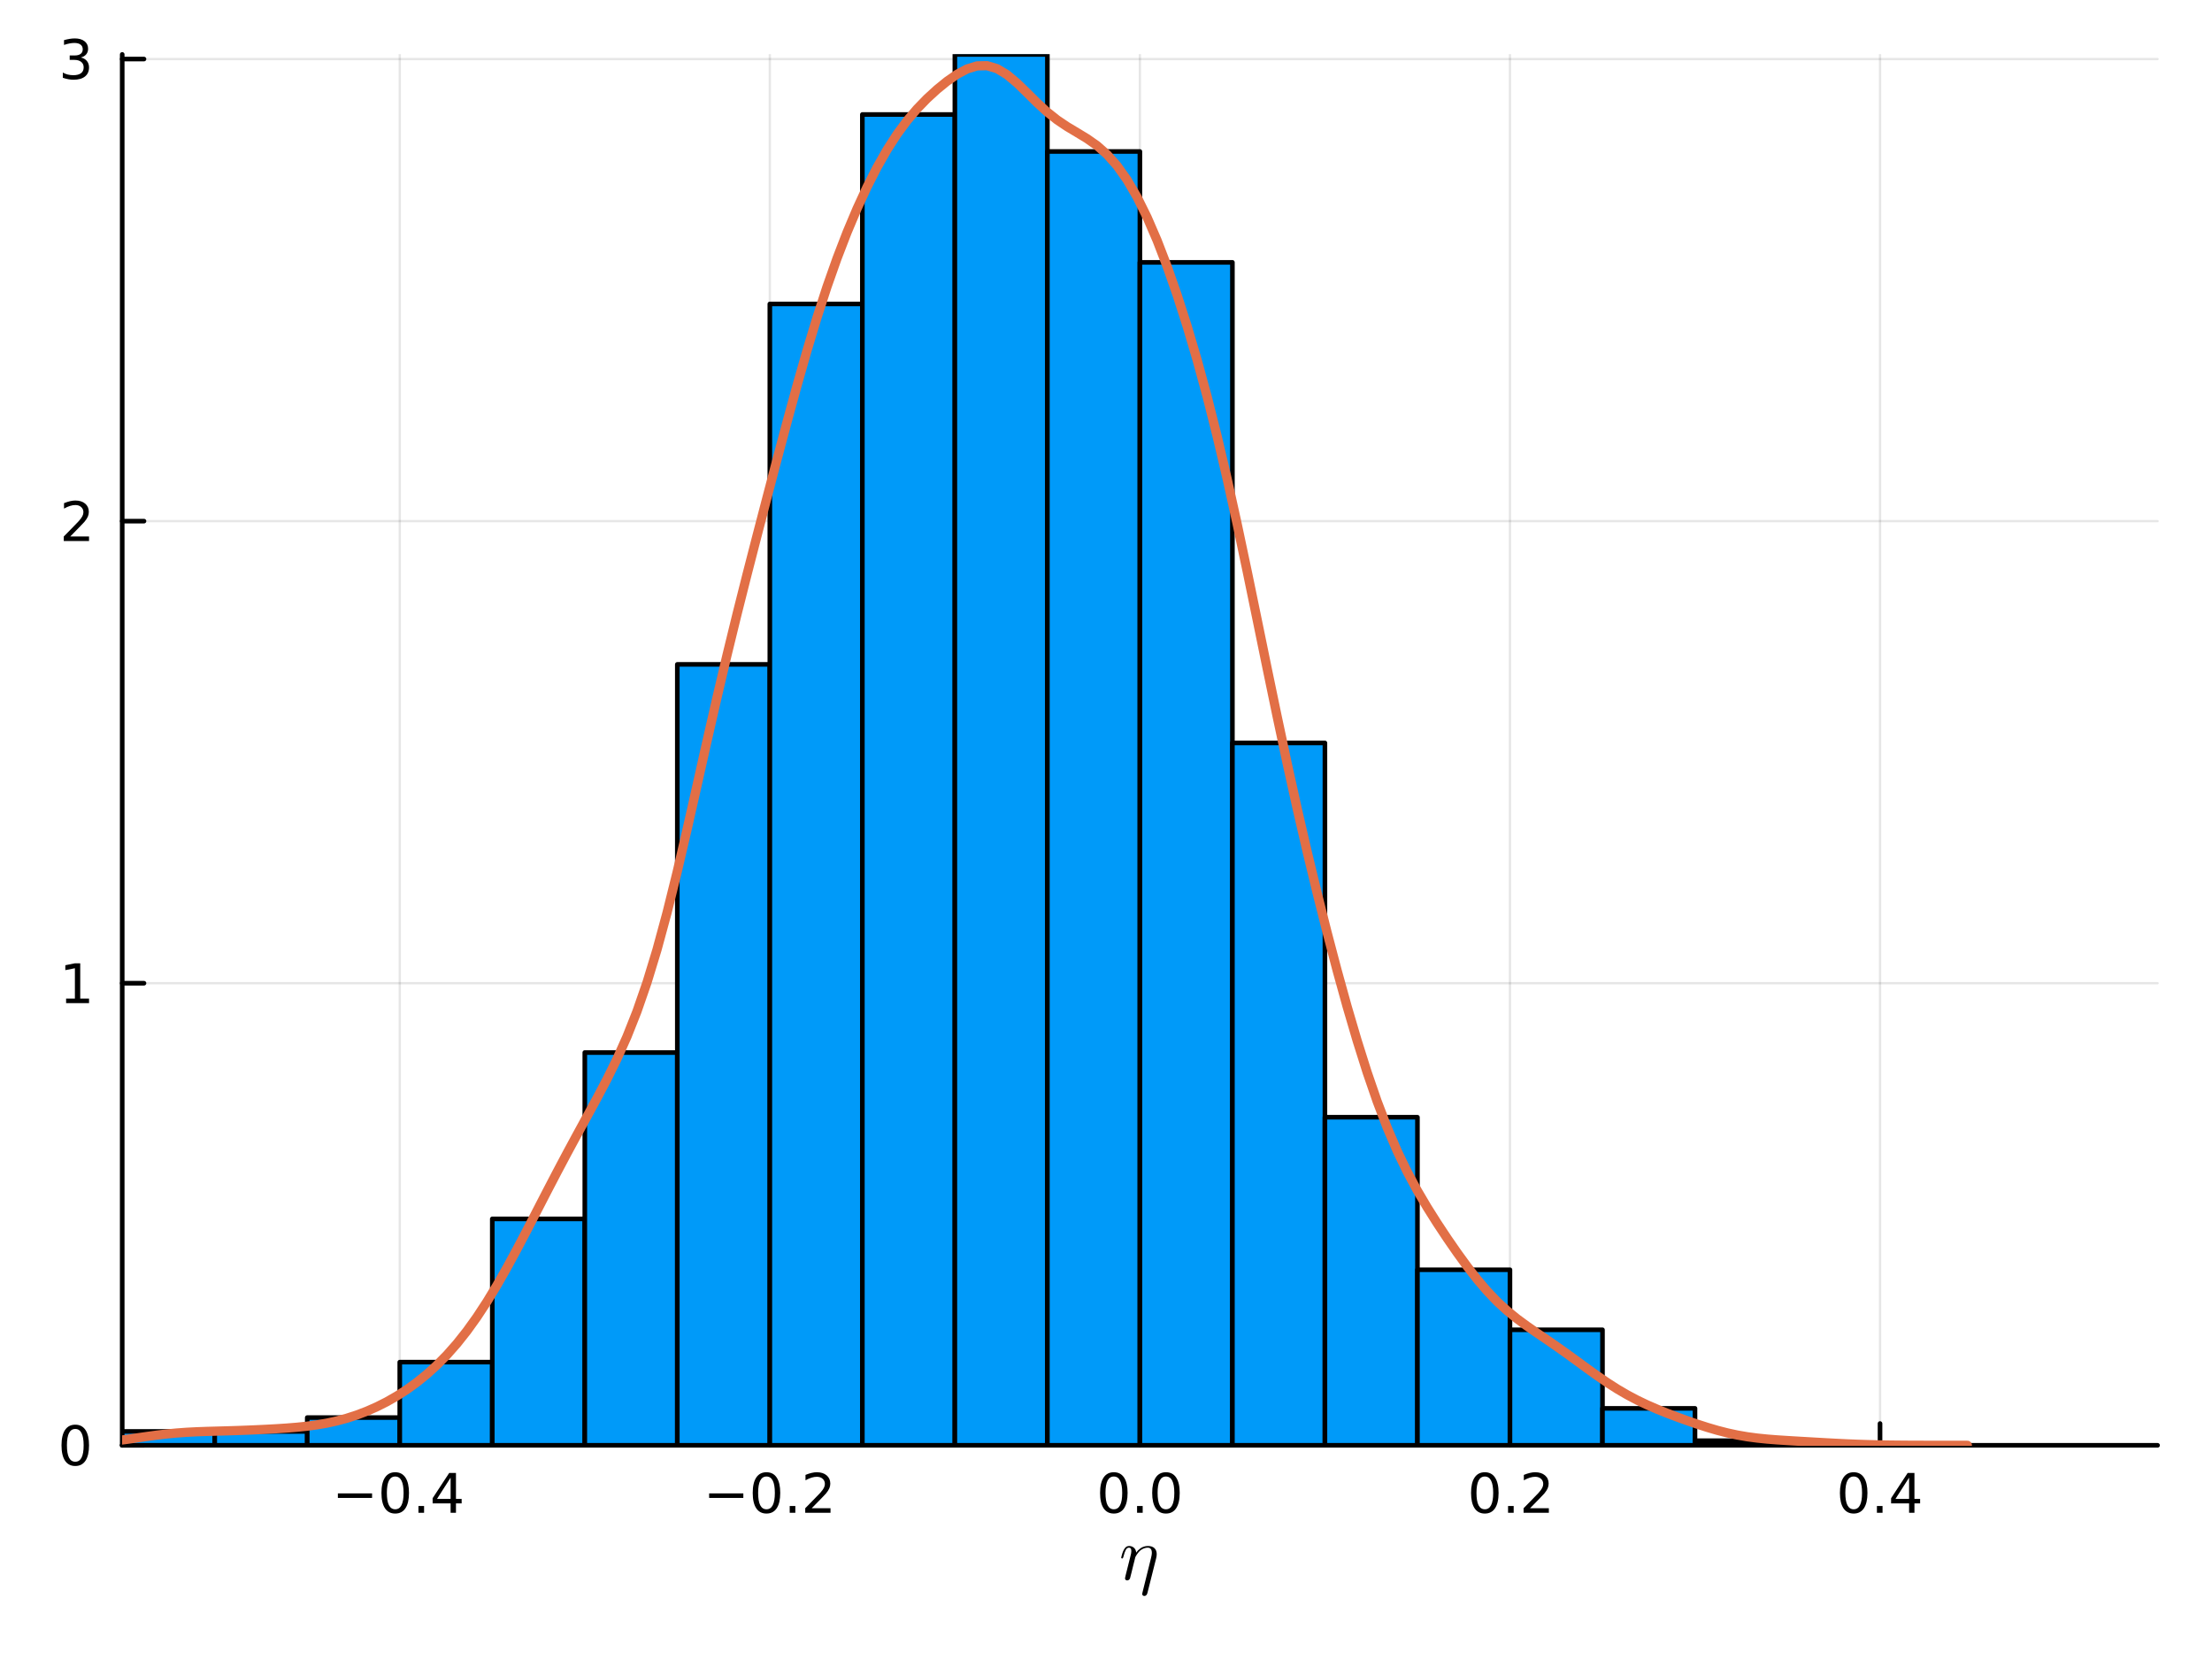 <?xml version="1.0" encoding="utf-8"?>
<svg xmlns="http://www.w3.org/2000/svg" xmlns:xlink="http://www.w3.org/1999/xlink" width="480" height="360" viewBox="0 0 1920 1440">
<rect x="0" y="0" width="1920" height="1440" fill="#333333" stroke="none"/>
<defs>
  <clipPath id="clip610">
    <rect x="0" y="0" width="1920" height="1440"/>
  </clipPath>
</defs>
<path clip-path="url(#clip610)" d="M0 1440 L1920 1440 L1920 0 L0 0  Z" fill="#ffffff" fill-rule="evenodd" fill-opacity="1"/>
<defs>
  <clipPath id="clip611">
    <rect x="384" y="0" width="1345" height="1345"/>
  </clipPath>
</defs>
<path clip-path="url(#clip610)" d="M106.081 1254.52 L1872.76 1254.52 L1872.76 47.244 L106.081 47.244  Z" fill="#ffffff" fill-rule="evenodd" fill-opacity="1"/>
<defs>
  <clipPath id="clip612">
    <rect x="106" y="47" width="1768" height="1208"/>
  </clipPath>
</defs>
<polyline clip-path="url(#clip612)" style="stroke:#000000; stroke-linecap:round; stroke-linejoin:round; stroke-width:2; stroke-opacity:0.1; fill:none" points="346.991,1254.52 346.991,47.244 "/>
<polyline clip-path="url(#clip612)" style="stroke:#000000; stroke-linecap:round; stroke-linejoin:round; stroke-width:2; stroke-opacity:0.1; fill:none" points="668.205,1254.52 668.205,47.244 "/>
<polyline clip-path="url(#clip612)" style="stroke:#000000; stroke-linecap:round; stroke-linejoin:round; stroke-width:2; stroke-opacity:0.1; fill:none" points="989.418,1254.52 989.418,47.244 "/>
<polyline clip-path="url(#clip612)" style="stroke:#000000; stroke-linecap:round; stroke-linejoin:round; stroke-width:2; stroke-opacity:0.1; fill:none" points="1310.63,1254.52 1310.63,47.244 "/>
<polyline clip-path="url(#clip612)" style="stroke:#000000; stroke-linecap:round; stroke-linejoin:round; stroke-width:2; stroke-opacity:0.1; fill:none" points="1631.85,1254.52 1631.85,47.244 "/>
<polyline clip-path="url(#clip612)" style="stroke:#000000; stroke-linecap:round; stroke-linejoin:round; stroke-width:2; stroke-opacity:0.1; fill:none" points="106.081,1254.52 1872.76,1254.52 "/>
<polyline clip-path="url(#clip612)" style="stroke:#000000; stroke-linecap:round; stroke-linejoin:round; stroke-width:2; stroke-opacity:0.1; fill:none" points="106.081,853.432 1872.76,853.432 "/>
<polyline clip-path="url(#clip612)" style="stroke:#000000; stroke-linecap:round; stroke-linejoin:round; stroke-width:2; stroke-opacity:0.1; fill:none" points="106.081,452.343 1872.76,452.343 "/>
<polyline clip-path="url(#clip612)" style="stroke:#000000; stroke-linecap:round; stroke-linejoin:round; stroke-width:2; stroke-opacity:0.1; fill:none" points="106.081,51.255 1872.76,51.255 "/>
<polyline clip-path="url(#clip610)" style="stroke:#000000; stroke-linecap:round; stroke-linejoin:round; stroke-width:4; stroke-opacity:1; fill:none" points="106.081,1254.52 1872.76,1254.52 "/>
<polyline clip-path="url(#clip610)" style="stroke:#000000; stroke-linecap:round; stroke-linejoin:round; stroke-width:4; stroke-opacity:1; fill:none" points="346.991,1254.52 346.991,1235.62 "/>
<polyline clip-path="url(#clip610)" style="stroke:#000000; stroke-linecap:round; stroke-linejoin:round; stroke-width:4; stroke-opacity:1; fill:none" points="668.205,1254.52 668.205,1235.62 "/>
<polyline clip-path="url(#clip610)" style="stroke:#000000; stroke-linecap:round; stroke-linejoin:round; stroke-width:4; stroke-opacity:1; fill:none" points="989.418,1254.52 989.418,1235.62 "/>
<polyline clip-path="url(#clip610)" style="stroke:#000000; stroke-linecap:round; stroke-linejoin:round; stroke-width:4; stroke-opacity:1; fill:none" points="1310.63,1254.52 1310.63,1235.62 "/>
<polyline clip-path="url(#clip610)" style="stroke:#000000; stroke-linecap:round; stroke-linejoin:round; stroke-width:4; stroke-opacity:1; fill:none" points="1631.85,1254.52 1631.85,1235.62 "/>
<path clip-path="url(#clip610)" d="M293.276 1296.25 L322.952 1296.25 L322.952 1300.19 L293.276 1300.19 L293.276 1296.25 Z" fill="#000000" fill-rule="nonzero" fill-opacity="1" /><path clip-path="url(#clip610)" d="M343.044 1281.6 Q339.433 1281.6 337.605 1285.16 Q335.799 1288.7 335.799 1295.83 Q335.799 1302.94 337.605 1306.51 Q339.433 1310.05 343.044 1310.05 Q346.679 1310.05 348.484 1306.51 Q350.313 1302.94 350.313 1295.83 Q350.313 1288.7 348.484 1285.16 Q346.679 1281.6 343.044 1281.6 M343.044 1277.89 Q348.855 1277.89 351.91 1282.5 Q354.989 1287.08 354.989 1295.83 Q354.989 1304.56 351.91 1309.17 Q348.855 1313.75 343.044 1313.75 Q337.234 1313.75 334.156 1309.17 Q331.1 1304.56 331.1 1295.83 Q331.1 1287.08 334.156 1282.5 Q337.234 1277.89 343.044 1277.89 Z" fill="#000000" fill-rule="nonzero" fill-opacity="1" /><path clip-path="url(#clip610)" d="M363.206 1307.2 L368.091 1307.2 L368.091 1313.08 L363.206 1313.08 L363.206 1307.2 Z" fill="#000000" fill-rule="nonzero" fill-opacity="1" /><path clip-path="url(#clip610)" d="M391.123 1282.59 L379.317 1301.04 L391.123 1301.04 L391.123 1282.59 M389.896 1278.52 L395.776 1278.52 L395.776 1301.04 L400.706 1301.04 L400.706 1304.93 L395.776 1304.93 L395.776 1313.08 L391.123 1313.08 L391.123 1304.93 L375.521 1304.93 L375.521 1300.42 L389.896 1278.52 Z" fill="#000000" fill-rule="nonzero" fill-opacity="1" /><path clip-path="url(#clip610)" d="M615.531 1296.25 L645.207 1296.25 L645.207 1300.19 L615.531 1300.19 L615.531 1296.25 Z" fill="#000000" fill-rule="nonzero" fill-opacity="1" /><path clip-path="url(#clip610)" d="M665.3 1281.6 Q661.689 1281.6 659.86 1285.16 Q658.054 1288.7 658.054 1295.83 Q658.054 1302.94 659.86 1306.51 Q661.689 1310.05 665.3 1310.05 Q668.934 1310.05 670.739 1306.51 Q672.568 1302.94 672.568 1295.83 Q672.568 1288.7 670.739 1285.16 Q668.934 1281.6 665.3 1281.6 M665.3 1277.89 Q671.11 1277.89 674.165 1282.5 Q677.244 1287.08 677.244 1295.83 Q677.244 1304.56 674.165 1309.17 Q671.11 1313.75 665.3 1313.75 Q659.49 1313.75 656.411 1309.17 Q653.355 1304.56 653.355 1295.83 Q653.355 1287.08 656.411 1282.5 Q659.49 1277.89 665.3 1277.89 Z" fill="#000000" fill-rule="nonzero" fill-opacity="1" /><path clip-path="url(#clip610)" d="M685.462 1307.2 L690.346 1307.2 L690.346 1313.08 L685.462 1313.08 L685.462 1307.2 Z" fill="#000000" fill-rule="nonzero" fill-opacity="1" /><path clip-path="url(#clip610)" d="M704.559 1309.14 L720.878 1309.14 L720.878 1313.08 L698.934 1313.08 L698.934 1309.14 Q701.596 1306.39 706.179 1301.76 Q710.786 1297.11 711.966 1295.77 Q714.211 1293.24 715.091 1291.51 Q715.994 1289.75 715.994 1288.06 Q715.994 1285.3 714.049 1283.57 Q712.128 1281.83 709.026 1281.83 Q706.827 1281.83 704.374 1282.59 Q701.943 1283.36 699.165 1284.91 L699.165 1280.19 Q701.989 1279.05 704.443 1278.47 Q706.897 1277.89 708.934 1277.89 Q714.304 1277.89 717.498 1280.58 Q720.693 1283.27 720.693 1287.76 Q720.693 1289.89 719.883 1291.81 Q719.096 1293.7 716.989 1296.3 Q716.411 1296.97 713.309 1300.19 Q710.207 1303.38 704.559 1309.14 Z" fill="#000000" fill-rule="nonzero" fill-opacity="1" /><path clip-path="url(#clip610)" d="M966.803 1281.6 Q963.192 1281.6 961.363 1285.16 Q959.557 1288.7 959.557 1295.83 Q959.557 1302.94 961.363 1306.51 Q963.192 1310.05 966.803 1310.05 Q970.437 1310.05 972.243 1306.51 Q974.071 1302.94 974.071 1295.83 Q974.071 1288.7 972.243 1285.16 Q970.437 1281.6 966.803 1281.6 M966.803 1277.89 Q972.613 1277.89 975.668 1282.5 Q978.747 1287.08 978.747 1295.83 Q978.747 1304.56 975.668 1309.17 Q972.613 1313.75 966.803 1313.75 Q960.993 1313.75 957.914 1309.17 Q954.858 1304.56 954.858 1295.83 Q954.858 1287.08 957.914 1282.5 Q960.993 1277.89 966.803 1277.89 Z" fill="#000000" fill-rule="nonzero" fill-opacity="1" /><path clip-path="url(#clip610)" d="M986.965 1307.2 L991.849 1307.2 L991.849 1313.08 L986.965 1313.08 L986.965 1307.2 Z" fill="#000000" fill-rule="nonzero" fill-opacity="1" /><path clip-path="url(#clip610)" d="M1012.03 1281.6 Q1008.42 1281.6 1006.59 1285.16 Q1004.79 1288.7 1004.79 1295.83 Q1004.79 1302.94 1006.59 1306.51 Q1008.42 1310.05 1012.03 1310.05 Q1015.67 1310.05 1017.47 1306.51 Q1019.3 1302.94 1019.3 1295.83 Q1019.3 1288.7 1017.47 1285.16 Q1015.67 1281.6 1012.03 1281.6 M1012.03 1277.89 Q1017.84 1277.89 1020.9 1282.5 Q1023.98 1287.08 1023.98 1295.83 Q1023.98 1304.56 1020.9 1309.17 Q1017.84 1313.75 1012.03 1313.75 Q1006.22 1313.75 1003.15 1309.17 Q1000.09 1304.56 1000.09 1295.83 Q1000.09 1287.08 1003.15 1282.5 Q1006.22 1277.89 1012.03 1277.89 Z" fill="#000000" fill-rule="nonzero" fill-opacity="1" /><path clip-path="url(#clip610)" d="M1288.82 1281.6 Q1285.2 1281.6 1283.38 1285.16 Q1281.57 1288.7 1281.57 1295.83 Q1281.57 1302.94 1283.38 1306.51 Q1285.2 1310.05 1288.82 1310.05 Q1292.45 1310.05 1294.25 1306.51 Q1296.08 1302.94 1296.08 1295.83 Q1296.08 1288.7 1294.25 1285.16 Q1292.45 1281.6 1288.82 1281.6 M1288.82 1277.89 Q1294.63 1277.89 1297.68 1282.5 Q1300.76 1287.08 1300.76 1295.83 Q1300.76 1304.56 1297.68 1309.17 Q1294.63 1313.75 1288.82 1313.75 Q1283 1313.75 1279.93 1309.17 Q1276.87 1304.56 1276.87 1295.83 Q1276.87 1287.08 1279.93 1282.5 Q1283 1277.89 1288.82 1277.89 Z" fill="#000000" fill-rule="nonzero" fill-opacity="1" /><path clip-path="url(#clip610)" d="M1308.98 1307.2 L1313.86 1307.2 L1313.86 1313.08 L1308.98 1313.08 L1308.98 1307.2 Z" fill="#000000" fill-rule="nonzero" fill-opacity="1" /><path clip-path="url(#clip610)" d="M1328.07 1309.14 L1344.39 1309.14 L1344.39 1313.08 L1322.45 1313.08 L1322.45 1309.14 Q1325.11 1306.39 1329.69 1301.76 Q1334.3 1297.11 1335.48 1295.77 Q1337.73 1293.24 1338.61 1291.51 Q1339.51 1289.75 1339.51 1288.06 Q1339.51 1285.3 1337.56 1283.57 Q1335.64 1281.83 1332.54 1281.83 Q1330.34 1281.83 1327.89 1282.59 Q1325.46 1283.36 1322.68 1284.91 L1322.68 1280.19 Q1325.5 1279.05 1327.96 1278.47 Q1330.41 1277.89 1332.45 1277.89 Q1337.82 1277.89 1341.01 1280.58 Q1344.21 1283.27 1344.21 1287.76 Q1344.21 1289.89 1343.4 1291.81 Q1342.61 1293.7 1340.5 1296.3 Q1339.93 1296.97 1336.82 1300.19 Q1333.72 1303.38 1328.07 1309.14 Z" fill="#000000" fill-rule="nonzero" fill-opacity="1" /><path clip-path="url(#clip610)" d="M1608.99 1281.6 Q1605.38 1281.6 1603.55 1285.16 Q1601.74 1288.7 1601.74 1295.83 Q1601.74 1302.94 1603.55 1306.51 Q1605.38 1310.05 1608.99 1310.05 Q1612.62 1310.05 1614.43 1306.51 Q1616.26 1302.94 1616.26 1295.83 Q1616.26 1288.7 1614.43 1285.16 Q1612.62 1281.6 1608.99 1281.6 M1608.99 1277.89 Q1614.8 1277.89 1617.85 1282.5 Q1620.93 1287.08 1620.93 1295.83 Q1620.93 1304.56 1617.85 1309.17 Q1614.8 1313.75 1608.99 1313.75 Q1603.18 1313.75 1600.1 1309.17 Q1597.04 1304.56 1597.04 1295.83 Q1597.04 1287.08 1600.1 1282.5 Q1603.18 1277.89 1608.99 1277.89 Z" fill="#000000" fill-rule="nonzero" fill-opacity="1" /><path clip-path="url(#clip610)" d="M1629.15 1307.2 L1634.03 1307.2 L1634.03 1313.08 L1629.15 1313.08 L1629.15 1307.2 Z" fill="#000000" fill-rule="nonzero" fill-opacity="1" /><path clip-path="url(#clip610)" d="M1657.07 1282.59 L1645.26 1301.04 L1657.07 1301.04 L1657.07 1282.59 M1655.84 1278.52 L1661.72 1278.52 L1661.72 1301.04 L1666.65 1301.04 L1666.65 1304.93 L1661.72 1304.93 L1661.72 1313.08 L1657.07 1313.08 L1657.07 1304.93 L1641.46 1304.93 L1641.46 1300.42 L1655.84 1278.52 Z" fill="#000000" fill-rule="nonzero" fill-opacity="1" /><path clip-path="url(#clip610)" d="M1004.02 1348.96 Q1004.02 1350.76 1003.47 1352.79 L995.968 1382.65 Q995.292 1385.29 993.263 1385.29 Q992.426 1385.29 991.91 1384.77 Q991.427 1384.29 991.427 1383.52 Q991.427 1383.26 991.621 1382.45 L999.125 1352.12 Q999.801 1349.35 999.801 1347.96 Q999.801 1343.36 996.226 1343.36 Q993.07 1343.36 989.914 1345.67 Q988.464 1346.83 987.047 1348.93 Q985.662 1350.99 985.405 1351.73 Q985.115 1353.4 984.696 1354.69 Q984.503 1355.59 983.569 1359.1 L982.12 1365.06 Q981.089 1369.51 980.864 1369.93 Q980.542 1370.83 979.833 1371.31 Q979.125 1371.79 978.416 1371.79 Q977.611 1371.79 977.063 1371.31 Q976.516 1370.83 976.516 1369.99 Q976.516 1369.86 976.613 1369.38 Q976.709 1368.9 976.87 1368.22 Q977.031 1367.54 977.096 1367.16 L980.928 1351.92 Q981.637 1349.15 981.798 1348.28 Q981.991 1347.38 981.991 1346.38 Q981.991 1344.64 981.443 1344 Q980.896 1343.36 979.93 1343.36 Q978.255 1343.36 977.16 1345.35 Q976.065 1347.35 975.131 1351.21 Q974.841 1352.28 974.648 1352.5 Q974.487 1352.73 974.004 1352.73 Q973.199 1352.7 973.199 1352.05 Q973.199 1351.89 973.456 1350.86 Q973.714 1349.8 974.197 1348.25 Q974.712 1346.67 975.26 1345.67 Q975.582 1345 975.872 1344.55 Q976.162 1344.1 976.741 1343.39 Q977.321 1342.68 978.191 1342.29 Q979.06 1341.91 980.123 1341.91 Q982.474 1341.91 984.213 1343.42 Q985.985 1344.93 986.21 1347.64 Q986.886 1346.64 987.756 1345.74 Q988.658 1344.84 989.914 1343.94 Q991.17 1343 992.877 1342.45 Q994.583 1341.91 996.419 1341.91 Q1000.09 1341.91 1002.06 1343.81 Q1004.02 1345.67 1004.02 1348.96 Z" fill="#000000" fill-rule="nonzero" fill-opacity="1" /><polyline clip-path="url(#clip610)" style="stroke:#000000; stroke-linecap:round; stroke-linejoin:round; stroke-width:4; stroke-opacity:1; fill:none" points="106.081,1254.52 106.081,47.244 "/>
<polyline clip-path="url(#clip610)" style="stroke:#000000; stroke-linecap:round; stroke-linejoin:round; stroke-width:4; stroke-opacity:1; fill:none" points="106.081,1254.52 124.979,1254.52 "/>
<polyline clip-path="url(#clip610)" style="stroke:#000000; stroke-linecap:round; stroke-linejoin:round; stroke-width:4; stroke-opacity:1; fill:none" points="106.081,853.432 124.979,853.432 "/>
<polyline clip-path="url(#clip610)" style="stroke:#000000; stroke-linecap:round; stroke-linejoin:round; stroke-width:4; stroke-opacity:1; fill:none" points="106.081,452.343 124.979,452.343 "/>
<polyline clip-path="url(#clip610)" style="stroke:#000000; stroke-linecap:round; stroke-linejoin:round; stroke-width:4; stroke-opacity:1; fill:none" points="106.081,51.255 124.979,51.255 "/>
<path clip-path="url(#clip610)" d="M65.337 1240.32 Q61.725 1240.32 59.897 1243.88 Q58.091 1247.42 58.091 1254.55 Q58.091 1261.66 59.897 1265.23 Q61.725 1268.77 65.337 1268.77 Q68.971 1268.77 70.776 1265.23 Q72.605 1261.66 72.605 1254.55 Q72.605 1247.42 70.776 1243.88 Q68.971 1240.32 65.337 1240.32 M65.337 1236.61 Q71.147 1236.61 74.202 1241.22 Q77.281 1245.8 77.281 1254.55 Q77.281 1263.28 74.202 1267.89 Q71.147 1272.47 65.337 1272.47 Q59.526 1272.47 56.448 1267.89 Q53.392 1263.28 53.392 1254.55 Q53.392 1245.8 56.448 1241.22 Q59.526 1236.61 65.337 1236.61 Z" fill="#000000" fill-rule="nonzero" fill-opacity="1" /><path clip-path="url(#clip610)" d="M57.374 866.776 L65.012 866.776 L65.012 840.411 L56.702 842.077 L56.702 837.818 L64.966 836.152 L69.642 836.152 L69.642 866.776 L77.281 866.776 L77.281 870.712 L57.374 870.712 L57.374 866.776 Z" fill="#000000" fill-rule="nonzero" fill-opacity="1" /><path clip-path="url(#clip610)" d="M60.962 465.688 L77.281 465.688 L77.281 469.623 L55.337 469.623 L55.337 465.688 Q57.999 462.933 62.582 458.304 Q67.188 453.651 68.369 452.309 Q70.614 449.785 71.494 448.049 Q72.397 446.29 72.397 444.6 Q72.397 441.846 70.452 440.11 Q68.531 438.373 65.429 438.373 Q63.23 438.373 60.776 439.137 Q58.346 439.901 55.568 441.452 L55.568 436.73 Q58.392 435.596 60.846 435.017 Q63.3 434.438 65.337 434.438 Q70.707 434.438 73.901 437.123 Q77.096 439.809 77.096 444.299 Q77.096 446.429 76.285 448.35 Q75.499 450.248 73.392 452.841 Q72.813 453.512 69.712 456.73 Q66.61 459.924 60.962 465.688 Z" fill="#000000" fill-rule="nonzero" fill-opacity="1" /><path clip-path="url(#clip610)" d="M70.151 49.901 Q73.508 50.618 75.383 52.887 Q77.281 55.155 77.281 58.489 Q77.281 63.604 73.762 66.405 Q70.244 69.206 63.762 69.206 Q61.587 69.206 59.272 68.766 Q56.98 68.35 54.526 67.493 L54.526 62.98 Q56.471 64.114 58.786 64.692 Q61.1 65.271 63.624 65.271 Q68.022 65.271 70.313 63.535 Q72.628 61.799 72.628 58.489 Q72.628 55.433 70.475 53.72 Q68.346 51.984 64.526 51.984 L60.499 51.984 L60.499 48.142 L64.712 48.142 Q68.161 48.142 69.989 46.776 Q71.818 45.387 71.818 42.794 Q71.818 40.132 69.92 38.72 Q68.045 37.285 64.526 37.285 Q62.605 37.285 60.406 37.702 Q58.207 38.118 55.568 38.998 L55.568 34.831 Q58.23 34.091 60.545 33.72 Q62.883 33.35 64.943 33.35 Q70.267 33.35 73.369 35.781 Q76.471 38.188 76.471 42.308 Q76.471 45.179 74.827 47.169 Q73.184 49.137 70.151 49.901 Z" fill="#000000" fill-rule="nonzero" fill-opacity="1" /><path clip-path="url(#clip612)" d="M106.081 1242.49 L106.081 1254.52 L186.384 1254.52 L186.384 1242.49 L106.081 1242.49 L106.081 1242.49  Z" fill="#009af9" fill-rule="evenodd" fill-opacity="1"/>
<polyline clip-path="url(#clip612)" style="stroke:#000000; stroke-linecap:round; stroke-linejoin:round; stroke-width:4; stroke-opacity:1; fill:none" points="106.081,1242.49 106.081,1254.52 186.384,1254.52 186.384,1242.49 106.081,1242.49 "/>
<path clip-path="url(#clip612)" d="M186.384 1242.49 L186.384 1254.52 L266.688 1254.52 L266.688 1242.49 L186.384 1242.49 L186.384 1242.49  Z" fill="#009af9" fill-rule="evenodd" fill-opacity="1"/>
<polyline clip-path="url(#clip612)" style="stroke:#000000; stroke-linecap:round; stroke-linejoin:round; stroke-width:4; stroke-opacity:1; fill:none" points="186.384,1242.49 186.384,1254.52 266.688,1254.52 266.688,1242.49 186.384,1242.49 "/>
<path clip-path="url(#clip612)" d="M266.688 1230.45 L266.688 1254.52 L346.991 1254.52 L346.991 1230.45 L266.688 1230.45 L266.688 1230.45  Z" fill="#009af9" fill-rule="evenodd" fill-opacity="1"/>
<polyline clip-path="url(#clip612)" style="stroke:#000000; stroke-linecap:round; stroke-linejoin:round; stroke-width:4; stroke-opacity:1; fill:none" points="266.688,1230.45 266.688,1254.52 346.991,1254.52 346.991,1230.45 266.688,1230.45 "/>
<path clip-path="url(#clip612)" d="M346.991 1182.32 L346.991 1254.52 L427.295 1254.52 L427.295 1182.32 L346.991 1182.32 L346.991 1182.32  Z" fill="#009af9" fill-rule="evenodd" fill-opacity="1"/>
<polyline clip-path="url(#clip612)" style="stroke:#000000; stroke-linecap:round; stroke-linejoin:round; stroke-width:4; stroke-opacity:1; fill:none" points="346.991,1182.32 346.991,1254.52 427.295,1254.52 427.295,1182.32 346.991,1182.32 "/>
<path clip-path="url(#clip612)" d="M427.295 1057.99 L427.295 1254.52 L507.598 1254.52 L507.598 1057.99 L427.295 1057.99 L427.295 1057.99  Z" fill="#009af9" fill-rule="evenodd" fill-opacity="1"/>
<polyline clip-path="url(#clip612)" style="stroke:#000000; stroke-linecap:round; stroke-linejoin:round; stroke-width:4; stroke-opacity:1; fill:none" points="427.295,1057.99 427.295,1254.52 507.598,1254.52 507.598,1057.99 427.295,1057.99 "/>
<path clip-path="url(#clip612)" d="M507.598 913.595 L507.598 1254.52 L587.901 1254.52 L587.901 913.595 L507.598 913.595 L507.598 913.595  Z" fill="#009af9" fill-rule="evenodd" fill-opacity="1"/>
<polyline clip-path="url(#clip612)" style="stroke:#000000; stroke-linecap:round; stroke-linejoin:round; stroke-width:4; stroke-opacity:1; fill:none" points="507.598,913.595 507.598,1254.52 587.901,1254.52 587.901,913.595 507.598,913.595 "/>
<path clip-path="url(#clip612)" d="M587.901 576.681 L587.901 1254.52 L668.205 1254.52 L668.205 576.681 L587.901 576.681 L587.901 576.681  Z" fill="#009af9" fill-rule="evenodd" fill-opacity="1"/>
<polyline clip-path="url(#clip612)" style="stroke:#000000; stroke-linecap:round; stroke-linejoin:round; stroke-width:4; stroke-opacity:1; fill:none" points="587.901,576.681 587.901,1254.52 668.205,1254.52 668.205,576.681 587.901,576.681 "/>
<path clip-path="url(#clip612)" d="M668.205 263.832 L668.205 1254.52 L748.508 1254.52 L748.508 263.832 L668.205 263.832 L668.205 263.832  Z" fill="#009af9" fill-rule="evenodd" fill-opacity="1"/>
<polyline clip-path="url(#clip612)" style="stroke:#000000; stroke-linecap:round; stroke-linejoin:round; stroke-width:4; stroke-opacity:1; fill:none" points="668.205,263.832 668.205,1254.52 748.508,1254.52 748.508,263.832 668.205,263.832 "/>
<path clip-path="url(#clip612)" d="M748.508 99.386 L748.508 1254.52 L828.812 1254.52 L828.812 99.386 L748.508 99.386 L748.508 99.386  Z" fill="#009af9" fill-rule="evenodd" fill-opacity="1"/>
<polyline clip-path="url(#clip612)" style="stroke:#000000; stroke-linecap:round; stroke-linejoin:round; stroke-width:4; stroke-opacity:1; fill:none" points="748.508,99.386 748.508,1254.52 828.812,1254.52 828.812,99.386 748.508,99.386 "/>
<path clip-path="url(#clip612)" d="M828.812 47.244 L828.812 1254.52 L909.115 1254.52 L909.115 47.244 L828.812 47.244 L828.812 47.244  Z" fill="#009af9" fill-rule="evenodd" fill-opacity="1"/>
<polyline clip-path="url(#clip612)" style="stroke:#000000; stroke-linecap:round; stroke-linejoin:round; stroke-width:4; stroke-opacity:1; fill:none" points="828.812,47.244 828.812,1254.52 909.115,1254.52 909.115,47.244 828.812,47.244 "/>
<path clip-path="url(#clip612)" d="M909.115 131.473 L909.115 1254.52 L989.418 1254.52 L989.418 131.473 L909.115 131.473 L909.115 131.473  Z" fill="#009af9" fill-rule="evenodd" fill-opacity="1"/>
<polyline clip-path="url(#clip612)" style="stroke:#000000; stroke-linecap:round; stroke-linejoin:round; stroke-width:4; stroke-opacity:1; fill:none" points="909.115,131.473 909.115,1254.52 989.418,1254.52 989.418,131.473 909.115,131.473 "/>
<path clip-path="url(#clip612)" d="M989.418 227.734 L989.418 1254.52 L1069.72 1254.52 L1069.72 227.734 L989.418 227.734 L989.418 227.734  Z" fill="#009af9" fill-rule="evenodd" fill-opacity="1"/>
<polyline clip-path="url(#clip612)" style="stroke:#000000; stroke-linecap:round; stroke-linejoin:round; stroke-width:4; stroke-opacity:1; fill:none" points="989.418,227.734 989.418,1254.52 1069.72,1254.52 1069.72,227.734 989.418,227.734 "/>
<path clip-path="url(#clip612)" d="M1069.72 644.866 L1069.72 1254.52 L1150.03 1254.52 L1150.03 644.866 L1069.72 644.866 L1069.72 644.866  Z" fill="#009af9" fill-rule="evenodd" fill-opacity="1"/>
<polyline clip-path="url(#clip612)" style="stroke:#000000; stroke-linecap:round; stroke-linejoin:round; stroke-width:4; stroke-opacity:1; fill:none" points="1069.72,644.866 1069.72,1254.52 1150.03,1254.52 1150.03,644.866 1069.72,644.866 "/>
<path clip-path="url(#clip612)" d="M1150.03 969.747 L1150.03 1254.52 L1230.33 1254.52 L1230.33 969.747 L1150.03 969.747 L1150.03 969.747  Z" fill="#009af9" fill-rule="evenodd" fill-opacity="1"/>
<polyline clip-path="url(#clip612)" style="stroke:#000000; stroke-linecap:round; stroke-linejoin:round; stroke-width:4; stroke-opacity:1; fill:none" points="1150.03,969.747 1150.03,1254.52 1230.33,1254.52 1230.33,969.747 1150.03,969.747 "/>
<path clip-path="url(#clip612)" d="M1230.33 1102.11 L1230.33 1254.52 L1310.63 1254.52 L1310.63 1102.11 L1230.33 1102.11 L1230.33 1102.11  Z" fill="#009af9" fill-rule="evenodd" fill-opacity="1"/>
<polyline clip-path="url(#clip612)" style="stroke:#000000; stroke-linecap:round; stroke-linejoin:round; stroke-width:4; stroke-opacity:1; fill:none" points="1230.33,1102.11 1230.33,1254.52 1310.63,1254.52 1310.63,1102.11 1230.33,1102.11 "/>
<path clip-path="url(#clip612)" d="M1310.63 1154.25 L1310.63 1254.52 L1390.94 1254.52 L1390.94 1154.25 L1310.63 1154.25 L1310.63 1154.25  Z" fill="#009af9" fill-rule="evenodd" fill-opacity="1"/>
<polyline clip-path="url(#clip612)" style="stroke:#000000; stroke-linecap:round; stroke-linejoin:round; stroke-width:4; stroke-opacity:1; fill:none" points="1310.63,1154.25 1310.63,1254.52 1390.94,1254.52 1390.94,1154.25 1310.63,1154.25 "/>
<path clip-path="url(#clip612)" d="M1390.94 1222.43 L1390.94 1254.52 L1471.24 1254.52 L1471.24 1222.43 L1390.94 1222.43 L1390.94 1222.43  Z" fill="#009af9" fill-rule="evenodd" fill-opacity="1"/>
<polyline clip-path="url(#clip612)" style="stroke:#000000; stroke-linecap:round; stroke-linejoin:round; stroke-width:4; stroke-opacity:1; fill:none" points="1390.94,1222.43 1390.94,1254.52 1471.24,1254.52 1471.24,1222.43 1390.94,1222.43 "/>
<path clip-path="url(#clip612)" d="M1471.24 1250.51 L1471.24 1254.52 L1551.54 1254.52 L1551.54 1250.51 L1471.24 1250.51 L1471.24 1250.51  Z" fill="#009af9" fill-rule="evenodd" fill-opacity="1"/>
<polyline clip-path="url(#clip612)" style="stroke:#000000; stroke-linecap:round; stroke-linejoin:round; stroke-width:4; stroke-opacity:1; fill:none" points="1471.24,1250.51 1471.24,1254.52 1551.54,1254.52 1551.54,1250.51 1471.24,1250.51 "/>
<circle clip-path="url(#clip612)" style="fill:#009af9; stroke:none; fill-opacity:0" cx="146.233" cy="1242.49" r="2"/>
<circle clip-path="url(#clip612)" style="fill:#009af9; stroke:none; fill-opacity:0" cx="226.536" cy="1242.49" r="2"/>
<circle clip-path="url(#clip612)" style="fill:#009af9; stroke:none; fill-opacity:0" cx="306.839" cy="1230.45" r="2"/>
<circle clip-path="url(#clip612)" style="fill:#009af9; stroke:none; fill-opacity:0" cx="387.143" cy="1182.32" r="2"/>
<circle clip-path="url(#clip612)" style="fill:#009af9; stroke:none; fill-opacity:0" cx="467.446" cy="1057.99" r="2"/>
<circle clip-path="url(#clip612)" style="fill:#009af9; stroke:none; fill-opacity:0" cx="547.75" cy="913.595" r="2"/>
<circle clip-path="url(#clip612)" style="fill:#009af9; stroke:none; fill-opacity:0" cx="628.053" cy="576.681" r="2"/>
<circle clip-path="url(#clip612)" style="fill:#009af9; stroke:none; fill-opacity:0" cx="708.356" cy="263.832" r="2"/>
<circle clip-path="url(#clip612)" style="fill:#009af9; stroke:none; fill-opacity:0" cx="788.66" cy="99.386" r="2"/>
<circle clip-path="url(#clip612)" style="fill:#009af9; stroke:none; fill-opacity:0" cx="868.963" cy="47.244" r="2"/>
<circle clip-path="url(#clip612)" style="fill:#009af9; stroke:none; fill-opacity:0" cx="949.267" cy="131.473" r="2"/>
<circle clip-path="url(#clip612)" style="fill:#009af9; stroke:none; fill-opacity:0" cx="1029.57" cy="227.734" r="2"/>
<circle clip-path="url(#clip612)" style="fill:#009af9; stroke:none; fill-opacity:0" cx="1109.87" cy="644.866" r="2"/>
<circle clip-path="url(#clip612)" style="fill:#009af9; stroke:none; fill-opacity:0" cx="1190.18" cy="969.747" r="2"/>
<circle clip-path="url(#clip612)" style="fill:#009af9; stroke:none; fill-opacity:0" cx="1270.48" cy="1102.11" r="2"/>
<circle clip-path="url(#clip612)" style="fill:#009af9; stroke:none; fill-opacity:0" cx="1350.78" cy="1154.25" r="2"/>
<circle clip-path="url(#clip612)" style="fill:#009af9; stroke:none; fill-opacity:0" cx="1431.09" cy="1222.43" r="2"/>
<circle clip-path="url(#clip612)" style="fill:#009af9; stroke:none; fill-opacity:0" cx="1511.39" cy="1250.51" r="2"/>
<polyline clip-path="url(#clip612)" style="stroke:#e26f46; stroke-linecap:round; stroke-linejoin:round; stroke-width:8; stroke-opacity:1; fill:none" points="-20.181,1254.52 -11.498,1254.52 -2.816,1254.51 5.867,1254.5 14.549,1254.49 23.232,1254.46 31.914,1254.4 40.597,1254.31 49.279,1254.16 57.962,1253.92 66.644,1253.56 75.327,1253.06 84.01,1252.39 92.692,1251.54 101.374,1250.52 110.057,1249.36 118.739,1248.11 127.422,1246.86 136.104,1245.69 144.787,1244.66 153.469,1243.83 162.152,1243.2 170.835,1242.76 179.517,1242.45 188.2,1242.21 196.882,1241.97 205.565,1241.7 214.247,1241.38 222.93,1241.01 231.612,1240.59 240.295,1240.12 248.977,1239.55 257.66,1238.85 266.342,1237.95 275.025,1236.78 283.707,1235.27 292.39,1233.36 301.072,1231.01 309.755,1228.2 318.437,1224.89 327.12,1221.06 335.802,1216.68 344.485,1211.71 353.167,1206.11 361.85,1199.82 370.532,1192.78 379.215,1184.9 387.897,1176.09 396.58,1166.25 405.262,1155.3 413.945,1143.2 422.627,1129.96 431.31,1115.63 439.992,1100.37 448.675,1084.36 457.357,1067.84 466.04,1051.05 474.722,1034.23 483.405,1017.57 492.087,1001.19 500.77,985.115 509.452,969.23 518.135,953.271 526.817,936.803 535.5,919.228 544.182,899.844 552.865,877.938 561.547,852.912 570.23,824.426 578.912,792.501 587.595,757.565 596.277,720.403 604.96,682.019 613.642,643.441 622.325,605.507 631.007,568.727 639.69,533.223 648.372,498.809 657.055,465.138 665.737,431.897 674.42,398.961 683.102,366.465 691.785,334.767 700.467,304.339 709.15,275.622 717.832,248.913 726.515,224.318 735.197,201.782 743.88,181.17 752.562,162.365 761.245,145.317 769.927,130.038 778.61,116.542 787.292,104.767 795.975,94.534 804.657,85.573 813.34,77.622 822.022,70.558 830.705,64.508 839.387,59.866 848.07,57.19 856.752,57.01 865.435,59.602 874.117,64.829 882.8,72.114 891.482,80.556 900.165,89.17 908.847,97.141 917.53,104.035 926.212,109.869 934.895,115.072 943.577,120.336 952.26,126.444 960.943,134.114 969.625,143.901 978.308,156.163 986.99,171.066 995.673,188.615 1004.36,208.713 1013.04,231.219 1021.72,256.015 1030.4,283.065 1039.09,312.429 1047.77,344.237 1056.45,378.601 1065.13,415.505 1073.82,454.709 1082.5,495.711 1091.18,537.788 1099.86,580.115 1108.55,621.91 1117.23,662.564 1125.91,701.713 1134.59,739.229 1143.28,775.143 1151.96,809.538 1160.64,842.444 1169.32,873.777 1178.01,903.332 1186.69,930.836 1195.37,956.027 1204.05,978.747 1212.74,999.016 1221.42,1017.04 1230.1,1033.21 1238.78,1047.96 1247.47,1061.73 1256.15,1074.83 1264.83,1087.37 1273.51,1099.31 1282.2,1110.48 1290.88,1120.66 1299.56,1129.75 1308.24,1137.73 1316.93,1144.78 1325.61,1151.15 1334.29,1157.15 1342.97,1163.05 1351.66,1169.06 1360.34,1175.24 1369.02,1181.55 1377.7,1187.9 1386.39,1194.13 1395.07,1200.08 1403.75,1205.64 1412.43,1210.72 1421.12,1215.32 1429.8,1219.46 1438.48,1223.23 1447.16,1226.72 1455.85,1230.01 1464.53,1233.14 1473.21,1236.14 1481.89,1238.94 1490.58,1241.5 1499.26,1243.73 1507.94,1245.6 1516.62,1247.1 1525.31,1248.25 1533.99,1249.13 1542.67,1249.81 1551.35,1250.37 1560.04,1250.89 1568.72,1251.39 1577.4,1251.89 1586.08,1252.38 1594.77,1252.84 1603.45,1253.26 1612.13,1253.61 1620.81,1253.89 1629.5,1254.11 1638.18,1254.26 1646.86,1254.36 1655.54,1254.43 1664.23,1254.47 1672.91,1254.49 1681.59,1254.51 1690.27,1254.51 1698.96,1254.52 1707.64,1254.52 "/>
</svg>

